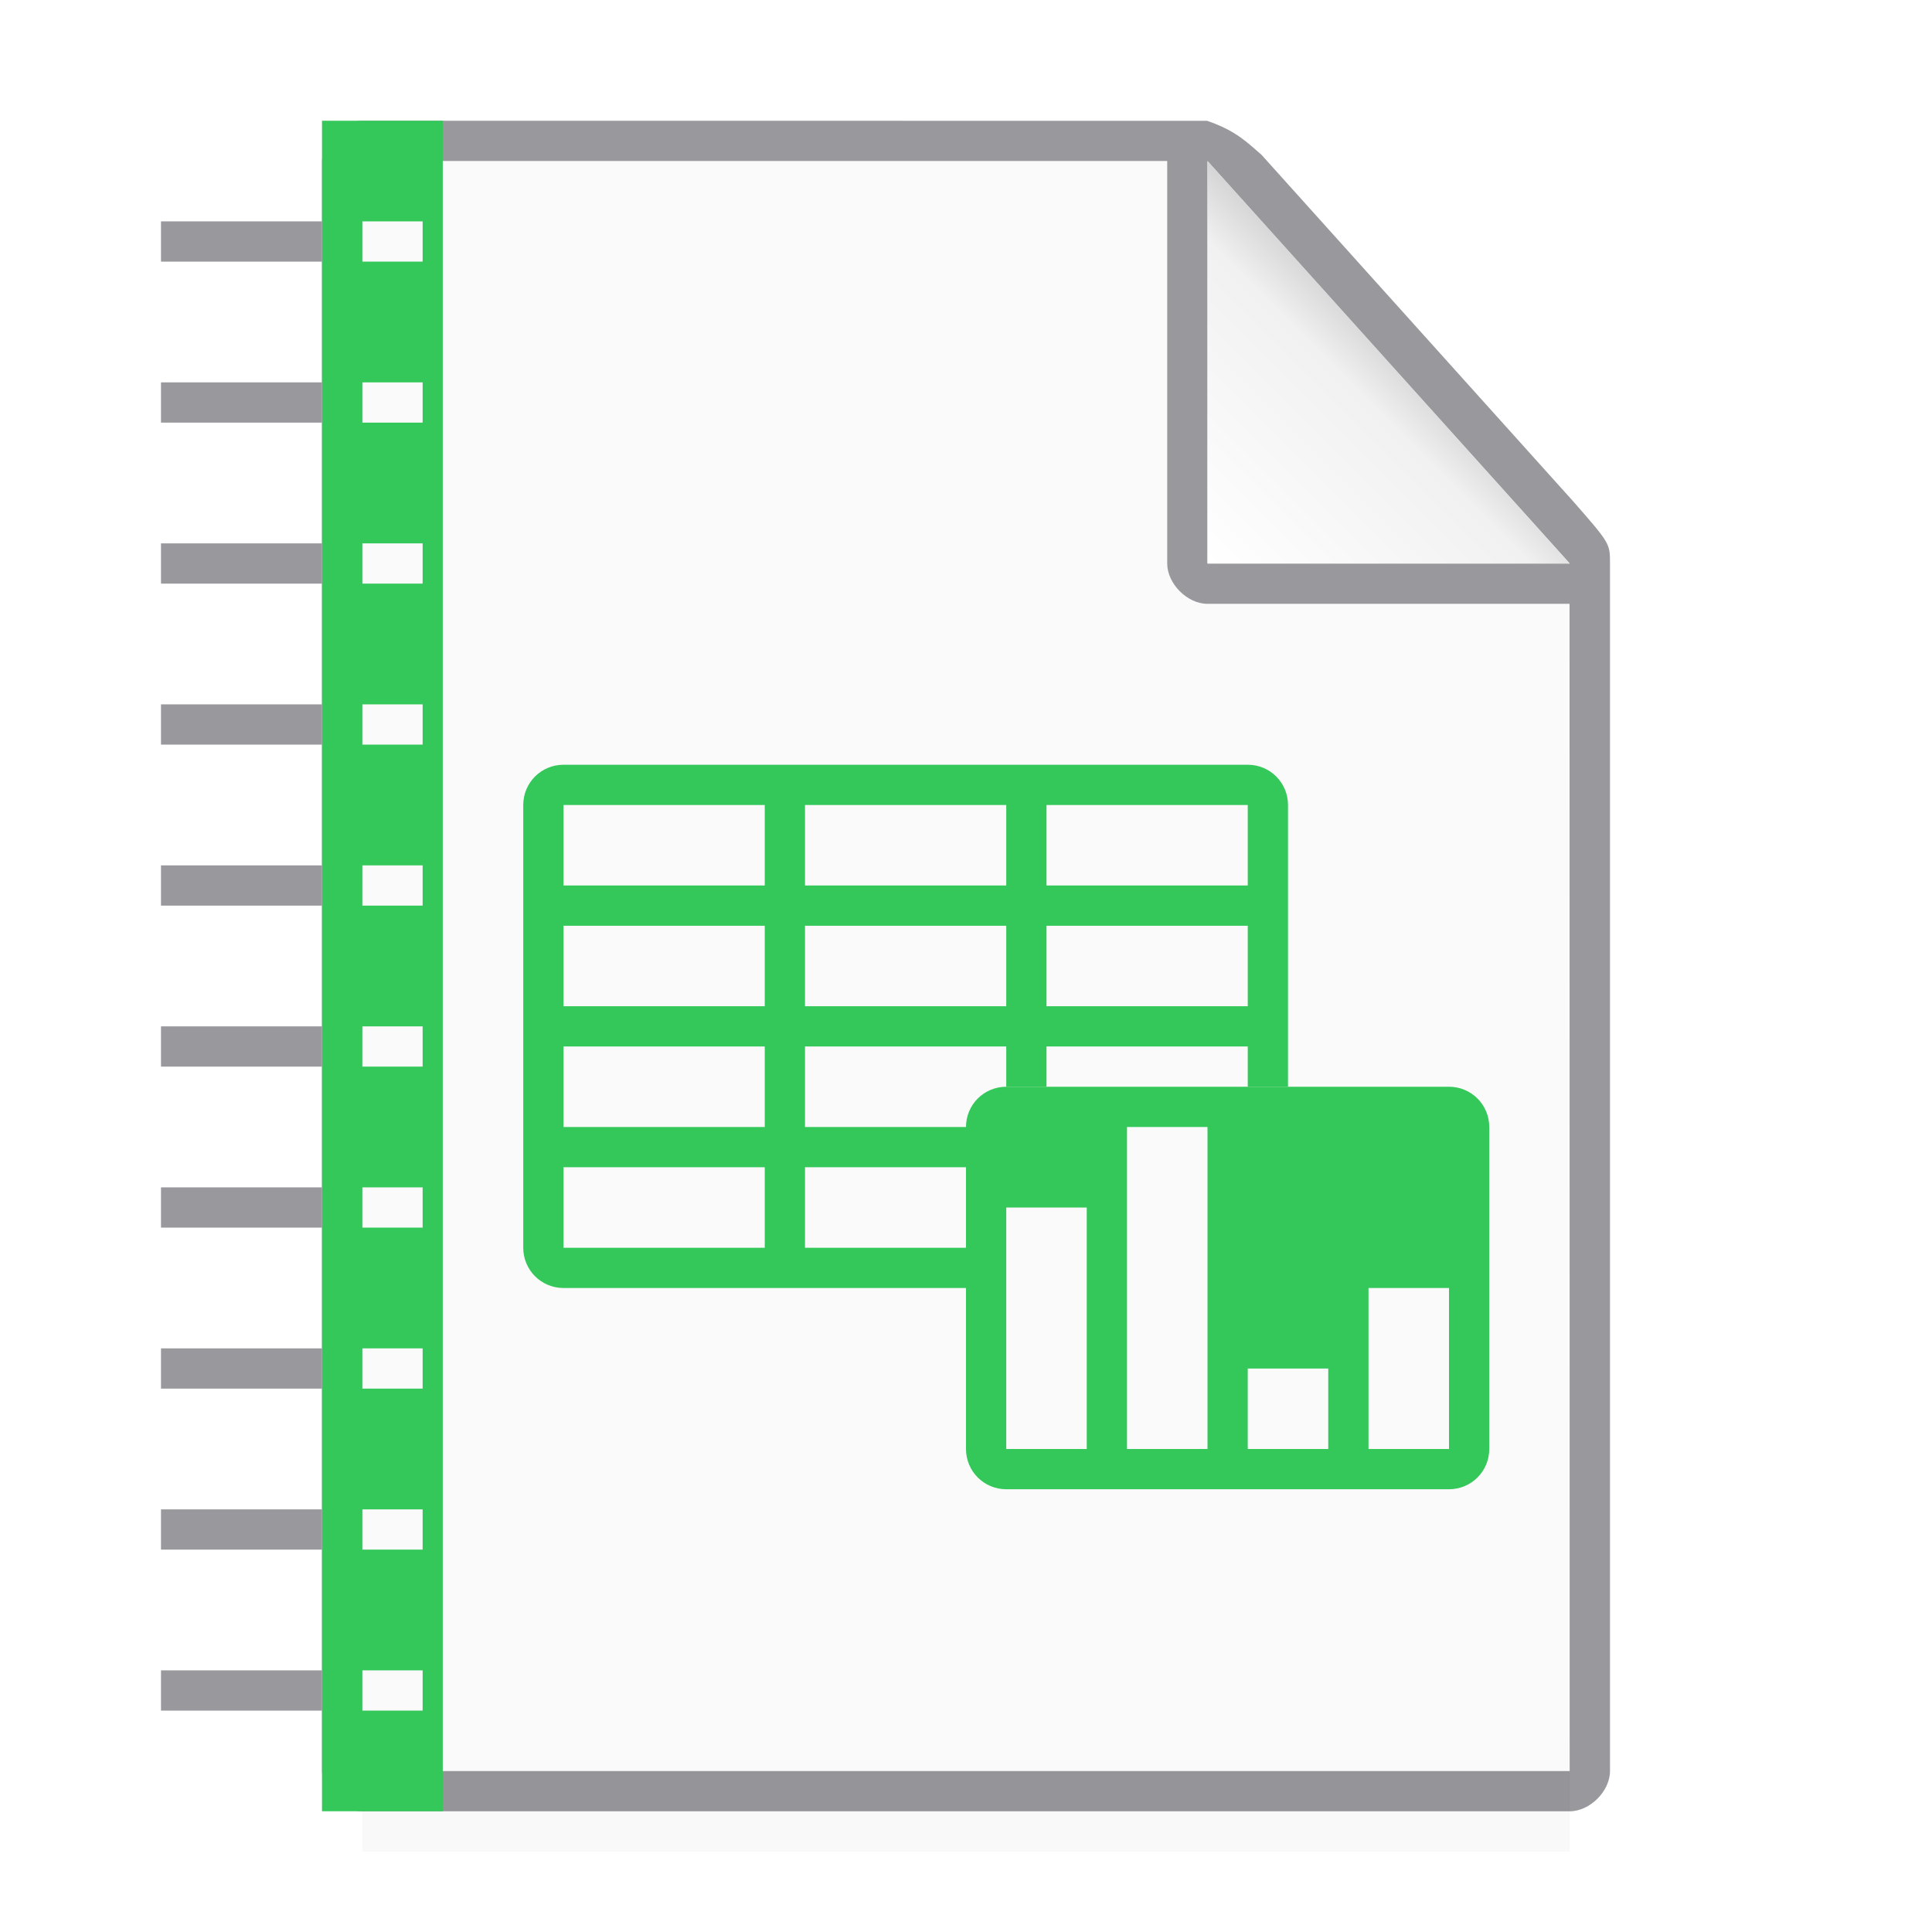 <svg height="96" width="96" xmlns="http://www.w3.org/2000/svg" xmlns:xlink="http://www.w3.org/1999/xlink"><linearGradient id="a" gradientUnits="userSpaceOnUse" x1="60" x2="70" y1="28" y2="18"><stop offset="0" stop-color="#fff"/><stop offset=".8" stop-color="#f1f1f1"/><stop offset="1" stop-color="#d5d5d5"/></linearGradient><filter id="b" color-interpolation-filters="sRGB" height="1.439" width="1.029" x="-.015" y="-.219"><feGaussianBlur stdDeviation=".366"/></filter><g transform="matrix(3 0 0 3 -.007 0)"><path d="m6.002 2.667v26.667h20v-20l-6-6.667z" fill="#fafafa"/><path d="m6 2c-.331 0-.664.333-.664.667v26.667c0 .333.333.667.664.667h20c.336 0 .669-.333.669-.667v-20c0-.333 0-.333-.605-1.025l-5.169-5.747c-.221-.187-.411-.396-.9-.561zm.002.667h13.333v6.667c0 .333.333.667.664.667h6l.002 19.333h-20zm14 0 6 6.667h-6z" fill="#98989d"/></g><path d="m18 88h60v4h-60z" filter="url(#b)" opacity=".15" stroke-width="1.015"/><path d="m60 28h18l-18-20z" fill="url(#a)" fill-rule="evenodd" stroke-width="2"/><path d="m16 6v84h6v-84zm2 5h3v2h-3zm0 8h3v2h-3zm0 8h3v2h-3zm0 8h3v2h-3zm0 8h3v2h-3zm0 8h3v2h-3zm0 8h3v2h-3zm0 8h3v2h-3zm0 8h3v2h-3zm0 8h3v2h-3z" fill="#34c759"/><path d="m8 11v2h8v-2zm0 8v2h8v-2zm0 8v2h8v-2zm0 8v2h8v-2zm0 8v2h8v-2zm0 8v2h8v-2zm0 8v2h8v-2zm0 8v2h8v-2zm0 8v2h8v-2zm0 8v2h8v-2z" fill="#98989d"/><g fill="#34c759" stroke-width="2"><path d="m28 38c-1.108 0-2 .892-2 2v22c0 1.108.892 2 2 2h20v-2h-8v-4h8v-2h-8v-4h10v2h2v-2h10v2h2v-14c0-1.108-.892-2-2-2zm0 2h10v4h-10zm12 0h10v4h-10zm12 0h10v4h-10zm-24 6h10v4h-10zm12 0h10v4h-10zm12 0h10v4h-10zm-24 6h10v4h-10zm0 6h10v4h-10z"/><path d="m50 54c-1.108 0-2 .892-2 2v16c0 1.108.892 2 2 2h22c1.108 0 2-.892 2-2v-16c0-1.108-.892-2-2-2zm6 2h4v16h-4zm-6 4h4v12h-4zm18 4h4v8h-4zm-6 4h4v4h-4z"/></g></svg>